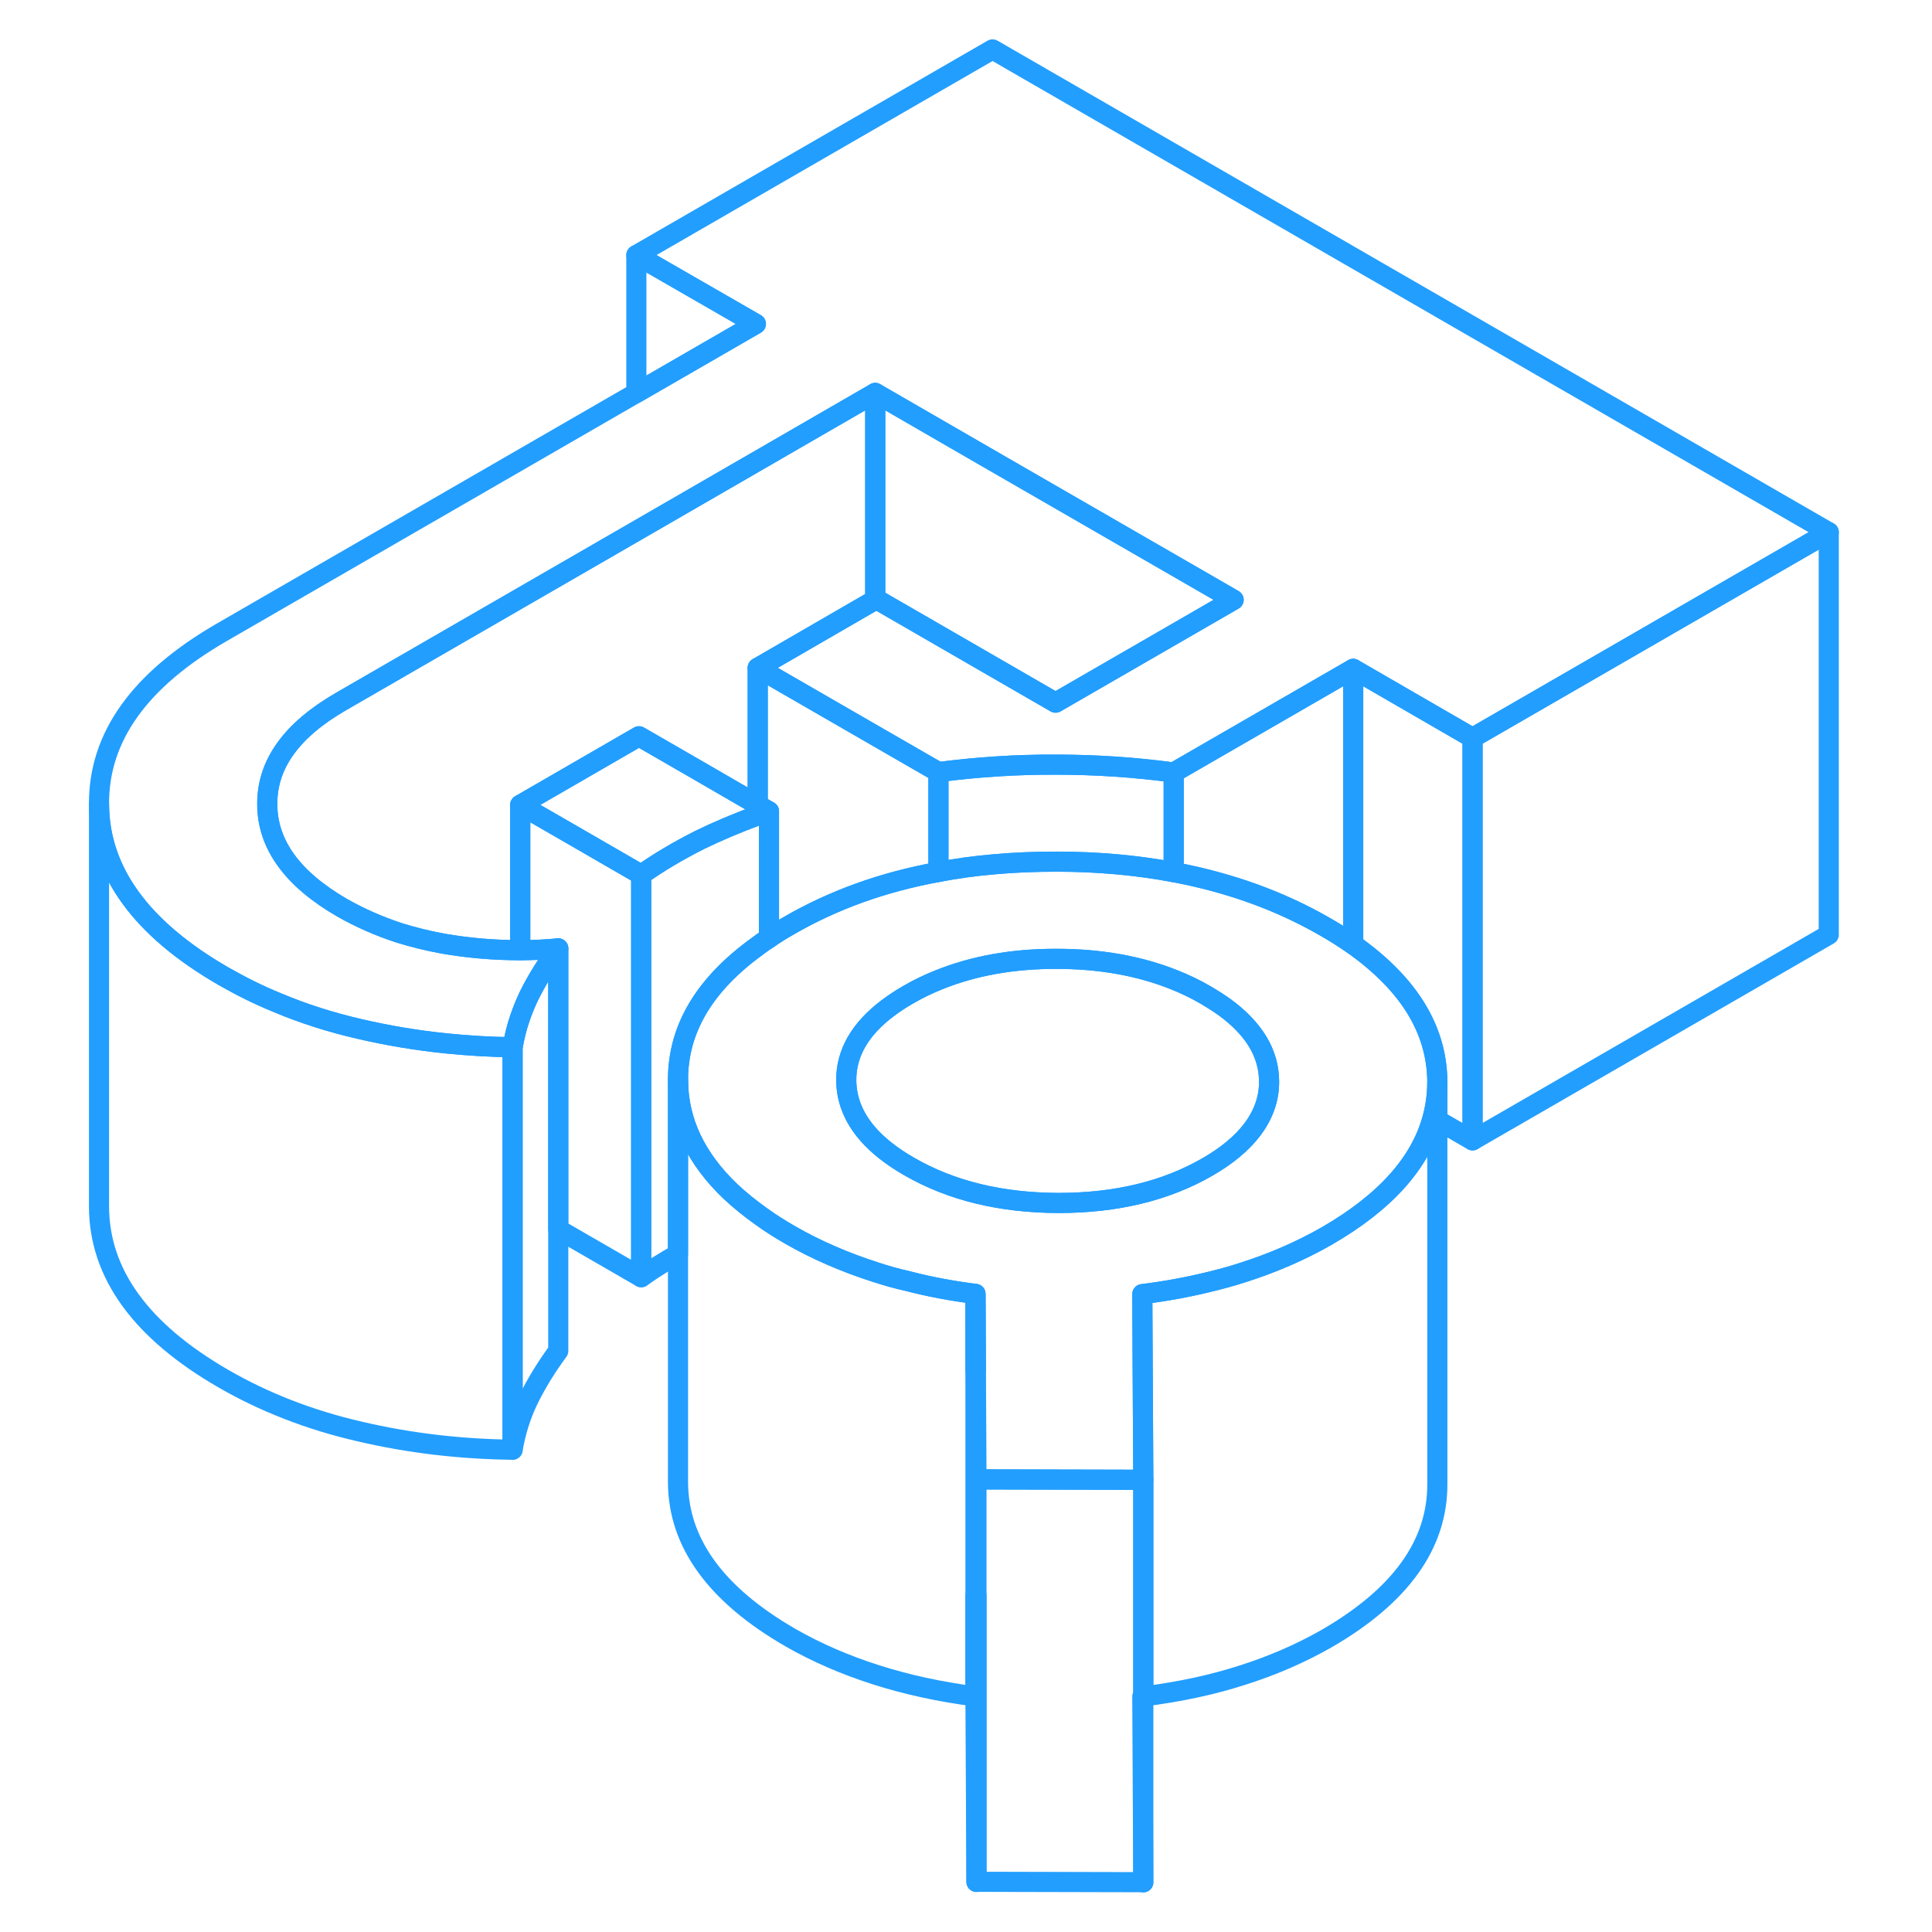 <svg width="48" height="48" viewBox="0 0 91 96" fill="none" xmlns="http://www.w3.org/2000/svg" stroke-width="1px" stroke-linecap="round" stroke-linejoin="round"><path d="M45.97 79.285V84.295L46.02 93.515V79.295C46.02 79.295 45.99 79.295 45.97 79.285ZM45.97 64.295V68.105C45.97 68.105 45.98 68.095 45.99 68.095L45.97 64.295Z" stroke="#229EFF" stroke-linejoin="round"/><path d="M70.67 36.665V56.665L68.92 55.655V53.745C68.9 51.165 67.51 48.895 64.74 46.935V33.235L70.67 36.665Z" stroke="#229EFF" stroke-linejoin="round"/><path d="M44.13 38.365V43.325C41.38 43.825 38.91 44.715 36.7 45.995C36.35 46.195 36.02 46.395 35.71 46.615V40.315L35.15 39.995V33.185L40.99 36.555L44.13 38.365Z" stroke="#229EFF" stroke-linejoin="round"/><path d="M35.71 40.315V46.615C35.52 46.735 35.33 46.865 35.15 47.005C32.5 48.915 31.18 51.135 31.19 53.675V62.315C30.54 62.675 29.94 63.055 29.36 63.465V43.465C30.25 42.835 31.22 42.265 32.27 41.735C33.17 41.295 34.13 40.895 35.15 40.515C35.33 40.445 35.52 40.385 35.71 40.315Z" stroke="#229EFF" stroke-linejoin="round"/><path d="M25.24 47.125V67.125C24.65 67.925 24.16 68.725 23.77 69.515C23.38 70.315 23.12 71.155 22.97 72.035V52.035C23.06 51.525 23.18 51.025 23.35 50.545C23.47 50.195 23.61 49.855 23.77 49.515C23.78 49.495 23.79 49.475 23.8 49.455C24.18 48.685 24.67 47.905 25.24 47.125Z" stroke="#229EFF" stroke-linejoin="round"/><path d="M22.97 52.035V72.035C20.36 72.005 17.82 71.705 15.35 71.125C12.88 70.555 10.63 69.675 8.6 68.505C4.5 66.135 2.43 63.285 2.42 59.955V39.955C2.43 43.285 4.5 46.135 8.6 48.505C9.46 48.995 10.35 49.445 11.29 49.825C12.57 50.365 13.92 50.795 15.35 51.125C16.76 51.455 18.2 51.695 19.66 51.845C20.75 51.955 21.85 52.025 22.97 52.035Z" stroke="#229EFF" stroke-linejoin="round"/><path d="M88.37 26.445L71.05 36.445L70.67 36.665L64.74 33.235L55.82 38.385C53.89 38.125 51.94 37.995 49.97 37.995C48 37.985 46.05 38.115 44.13 38.365L40.99 36.555L35.15 33.185L40.99 29.805L41.05 29.775L49.95 34.915L58.8 29.805L46.44 22.675L40.99 19.525L29.12 26.385L14.45 34.855C11.99 36.275 10.76 37.975 10.78 39.975C10.79 41.965 12.03 43.675 14.5 45.105C15.38 45.605 16.31 46.015 17.31 46.345C18.01 46.565 18.74 46.745 19.5 46.885C20.76 47.105 22.04 47.215 23.35 47.215C23.98 47.215 24.6 47.185 25.24 47.125C24.67 47.905 24.18 48.685 23.8 49.455C23.79 49.475 23.78 49.495 23.77 49.515C23.61 49.855 23.47 50.195 23.35 50.545C23.18 51.025 23.06 51.525 22.97 52.035C21.85 52.025 20.75 51.955 19.66 51.845C18.2 51.695 16.76 51.455 15.35 51.125C13.92 50.795 12.57 50.365 11.29 49.825C10.35 49.445 9.46 48.995 8.6 48.505C4.5 46.135 2.43 43.285 2.42 39.955C2.4 36.625 4.43 33.785 8.51 31.425L29.12 19.525L35.06 16.095L29.12 12.675L46.82 2.455L88.37 26.445Z" stroke="#229EFF" stroke-linejoin="round"/><path d="M35.71 40.315C35.52 40.385 35.33 40.445 35.15 40.515C34.13 40.895 33.17 41.295 32.27 41.735C31.22 42.265 30.25 42.835 29.36 43.465L25.83 41.425L23.35 39.995L29.25 36.585L31.73 38.015L35.15 39.995L35.71 40.315Z" stroke="#229EFF" stroke-linejoin="round"/><path d="M29.36 43.465V63.465L25.24 61.085V47.125C24.6 47.185 23.98 47.215 23.35 47.215V39.995L25.83 41.425L29.36 43.465Z" stroke="#229EFF" stroke-linejoin="round"/><path d="M58.8 29.805L49.95 34.915L41.05 29.775L40.99 29.805V19.525L46.44 22.675L58.8 29.805Z" stroke="#229EFF" stroke-linejoin="round"/><path d="M40.99 19.525V29.805L35.151 33.185V39.995L31.73 38.015L29.25 36.585L23.351 39.995V47.215C22.041 47.215 20.761 47.105 19.5 46.885C18.741 46.745 18.01 46.565 17.31 46.345C16.31 46.015 15.38 45.605 14.501 45.105C12.03 43.675 10.79 41.965 10.78 39.975C10.761 37.975 11.99 36.275 14.45 34.855L29.12 26.385L40.99 19.525Z" stroke="#229EFF" stroke-linejoin="round"/><path d="M35.06 16.095L29.12 19.525V12.675L35.06 16.095Z" stroke="#229EFF" stroke-linejoin="round"/><path d="M88.37 26.445V46.445L70.67 56.665V36.665L71.05 36.445L88.37 26.445Z" stroke="#229EFF" stroke-linejoin="round"/><path d="M64.74 46.935C64.311 46.635 63.84 46.335 63.331 46.045C61.09 44.755 58.59 43.855 55.821 43.335C54.001 42.995 52.06 42.815 50.001 42.815C48.941 42.815 47.911 42.855 46.911 42.945C45.951 43.025 45.02 43.155 44.13 43.325C41.38 43.825 38.91 44.715 36.7 45.995C36.35 46.195 36.02 46.395 35.711 46.615C35.52 46.735 35.331 46.865 35.151 47.005C32.501 48.915 31.18 51.135 31.191 53.675C31.201 55.725 32.081 57.575 33.821 59.225C34.27 59.645 34.781 60.055 35.34 60.455C35.781 60.775 36.261 61.075 36.781 61.375C38.071 62.115 39.481 62.725 41.011 63.215C41.531 63.385 42.06 63.535 42.6 63.655C43.67 63.935 44.791 64.145 45.971 64.295L45.99 68.095L46.021 73.515L54.31 73.535L54.281 68.165L54.261 64.305C55.391 64.165 56.481 63.965 57.511 63.715C58.091 63.575 58.66 63.425 59.211 63.245C60.73 62.765 62.131 62.155 63.411 61.425C66.341 59.735 68.1 57.765 68.691 55.525C68.841 54.955 68.921 54.365 68.921 53.765V53.745C68.9 51.165 67.51 48.895 64.74 46.935ZM59.721 56.135C59.211 56.805 58.461 57.435 57.48 57.995C55.41 59.185 52.95 59.775 50.09 59.775C47.23 59.765 44.761 59.165 42.681 57.965C41.81 57.465 41.111 56.915 40.611 56.335C39.91 55.525 39.56 54.645 39.55 53.685C39.541 52.335 40.23 51.135 41.611 50.095C41.92 49.865 42.261 49.635 42.63 49.425C43.111 49.145 43.611 48.905 44.13 48.695C45.861 47.995 47.821 47.635 50.021 47.645C52.171 47.645 54.111 47.995 55.821 48.675C56.38 48.895 56.92 49.155 57.431 49.455C57.77 49.655 58.081 49.855 58.361 50.055C59.821 51.125 60.55 52.345 60.56 53.725C60.571 54.585 60.281 55.395 59.721 56.135Z" stroke="#229EFF" stroke-linejoin="round"/><path d="M68.92 53.765V73.745C68.93 76.735 67.1 79.295 63.41 81.425C62.13 82.155 60.73 82.765 59.21 83.245C57.69 83.735 56.06 84.075 54.31 84.295V73.535L54.28 68.165L54.26 64.305C55.39 64.165 56.48 63.965 57.51 63.715C58.09 63.575 58.66 63.425 59.21 63.245C60.73 62.765 62.13 62.155 63.41 61.425C66.34 59.735 68.1 57.765 68.69 55.525C68.84 54.955 68.92 54.365 68.92 53.765Z" stroke="#229EFF" stroke-linejoin="round"/><path d="M60.56 53.725C60.57 54.585 60.28 55.395 59.72 56.135C59.21 56.805 58.46 57.435 57.48 57.995C55.41 59.185 52.95 59.775 50.09 59.775C47.23 59.765 44.76 59.165 42.68 57.965C41.81 57.465 41.11 56.915 40.61 56.335C39.91 55.525 39.56 54.645 39.55 53.685C39.54 52.335 40.23 51.135 41.61 50.095C41.92 49.865 42.26 49.635 42.63 49.425C43.11 49.145 43.61 48.905 44.13 48.695C45.86 47.995 47.82 47.635 50.02 47.645C52.17 47.645 54.11 47.995 55.82 48.675C56.38 48.895 56.92 49.155 57.43 49.455C57.77 49.655 58.08 49.855 58.36 50.055C59.82 51.125 60.55 52.345 60.56 53.725Z" stroke="#229EFF" stroke-linejoin="round"/><path d="M54.31 84.295C54.31 84.295 54.281 84.295 54.261 84.295L54.31 93.525L46.02 93.505V73.505L54.31 73.525V84.285V84.295Z" stroke="#229EFF" stroke-linejoin="round"/><path d="M54.31 93.535V84.295" stroke="#229EFF" stroke-linejoin="round"/><path d="M45.971 64.295V84.295C44.191 84.065 42.541 83.705 41.011 83.215C39.48 82.725 38.071 82.115 36.781 81.375C33.071 79.235 31.21 76.665 31.19 73.675V53.675C31.2 55.725 32.08 57.575 33.82 59.225C34.27 59.645 34.781 60.055 35.34 60.455C35.781 60.775 36.261 61.075 36.781 61.375C38.071 62.115 39.48 62.725 41.011 63.215C41.531 63.385 42.06 63.535 42.6 63.655C43.67 63.935 44.791 64.145 45.971 64.295Z" stroke="#229EFF" stroke-linejoin="round"/><path d="M55.82 38.385V43.335C54 42.995 52.06 42.815 50 42.815C48.94 42.815 47.91 42.855 46.91 42.945C45.95 43.025 45.02 43.155 44.13 43.325V38.365C46.05 38.115 48 37.985 49.97 37.995C51.94 37.995 53.89 38.125 55.82 38.385Z" stroke="#229EFF" stroke-linejoin="round"/><path d="M64.74 33.235V46.935C64.31 46.635 63.84 46.335 63.33 46.045C61.09 44.755 58.59 43.855 55.82 43.335V38.385L64.74 33.235Z" stroke="#229EFF" stroke-linejoin="round"/></svg>